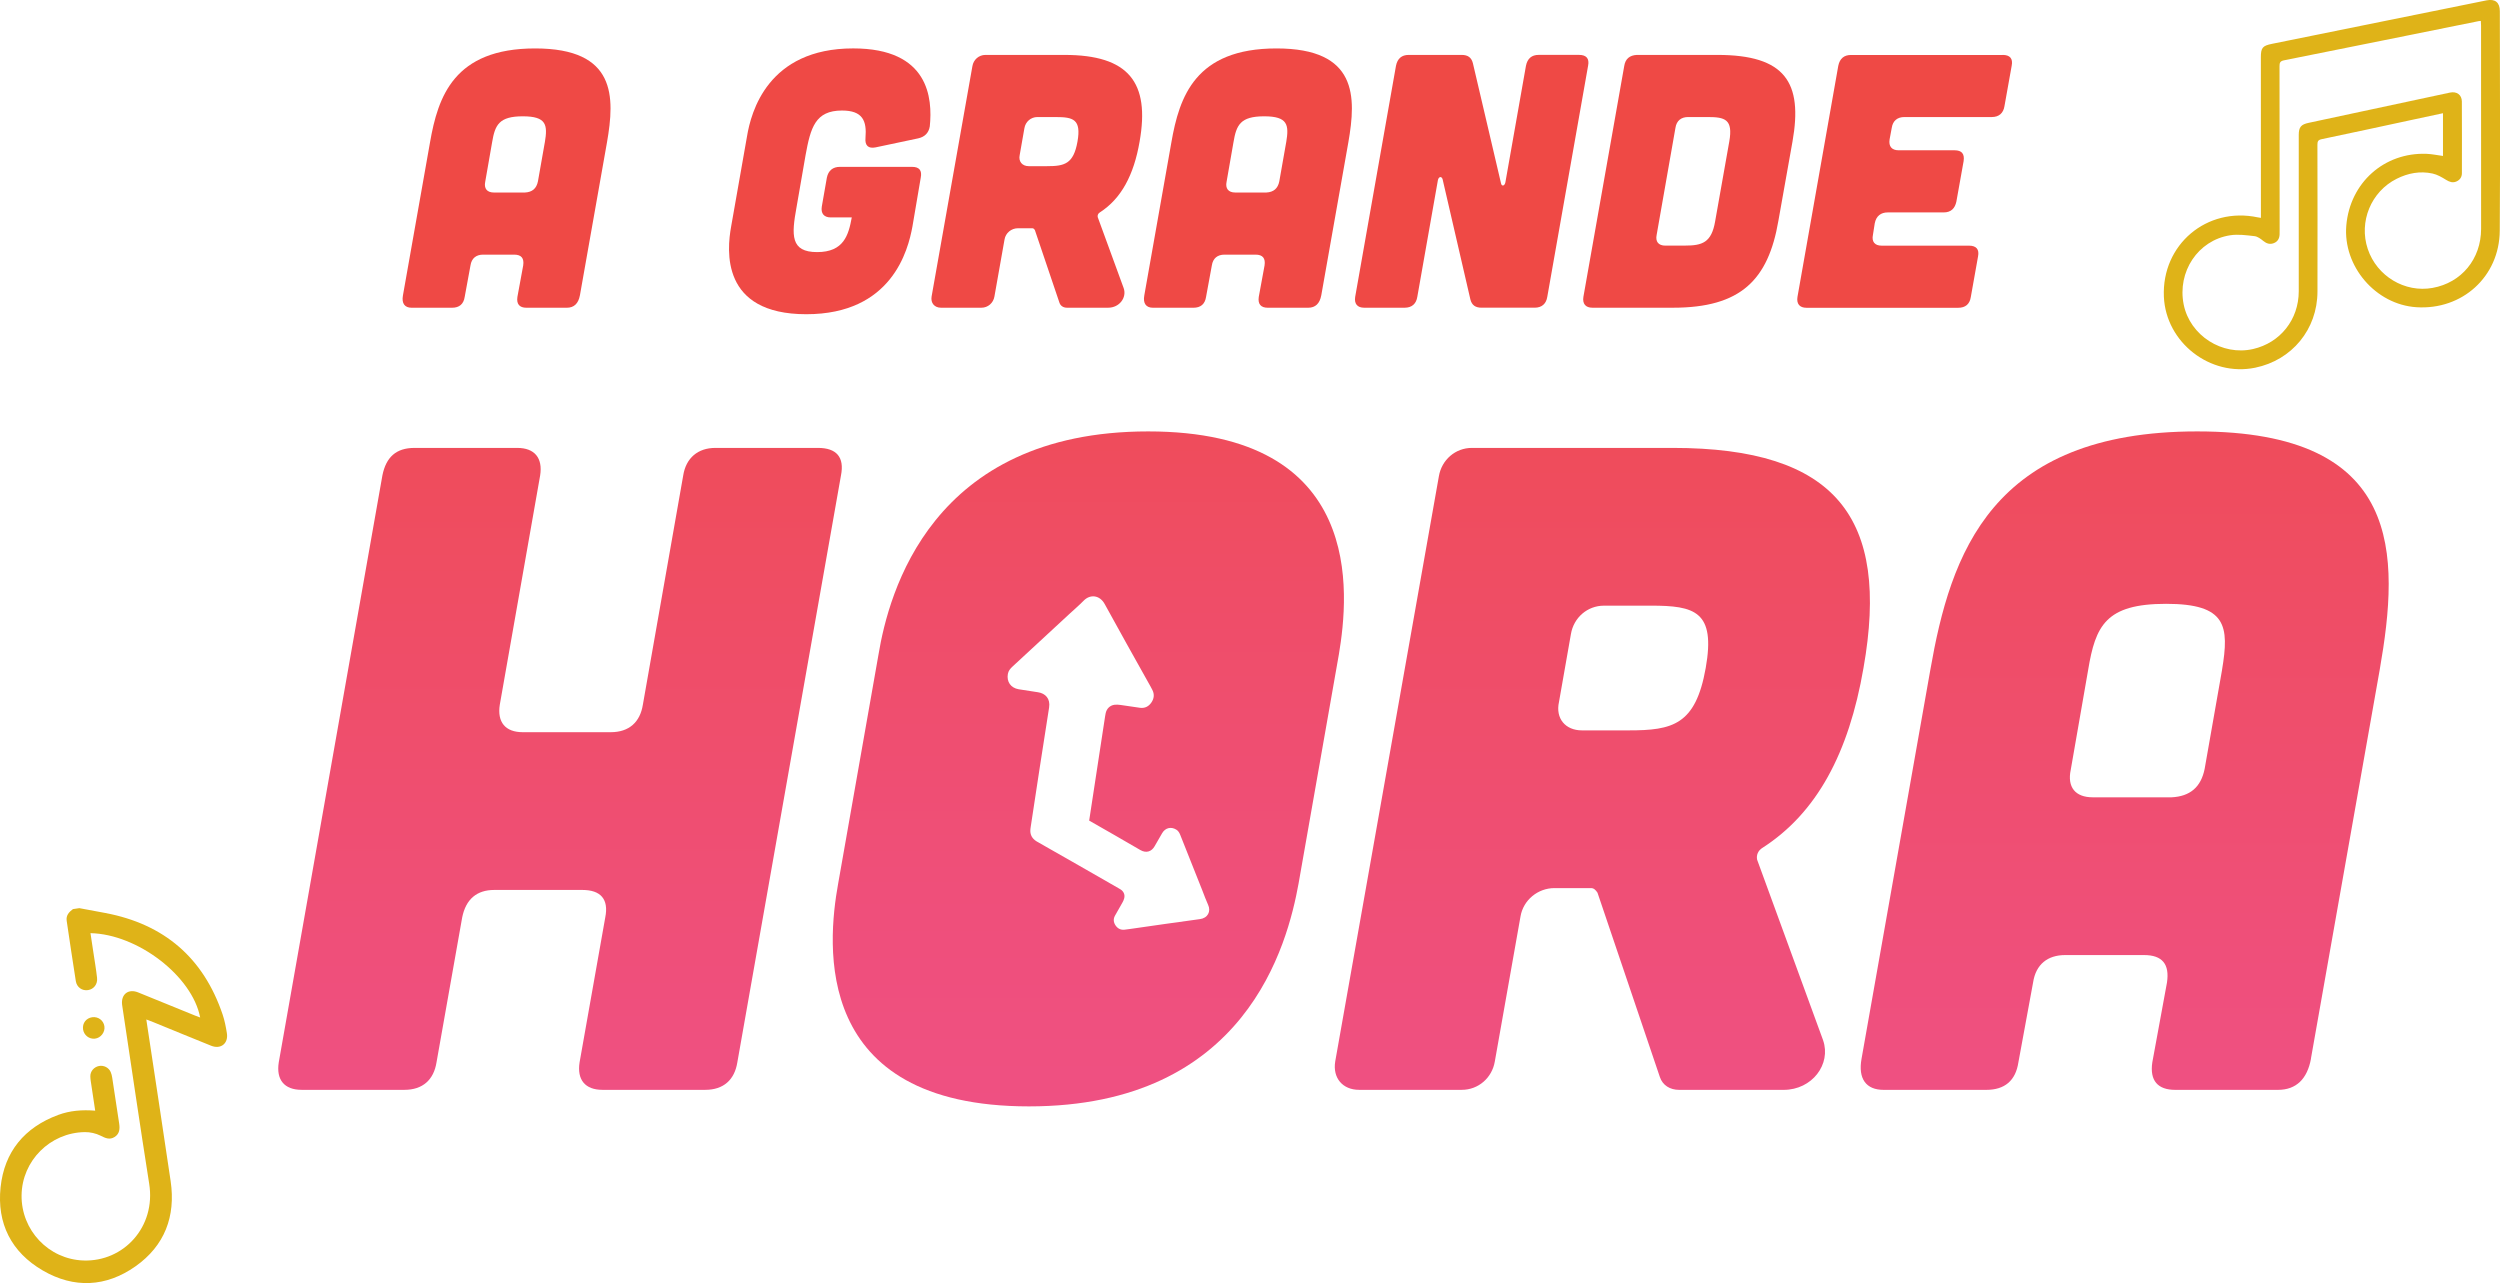 <?xml version="1.0" encoding="UTF-8"?>
<svg id="Plano_de_Fundo_Agrupar_1_Imagem" data-name="Plano de Fundo + Agrupar 1 Imagem" xmlns="http://www.w3.org/2000/svg" xmlns:xlink="http://www.w3.org/1999/xlink" viewBox="0 0 1033.41 530.38">
  <defs>
    <style>
      .cls-1 {
        fill: url(#Gradiente_sem_nome_5-2);
      }

      .cls-1, .cls-2, .cls-3, .cls-4, .cls-5, .cls-6 {
        stroke-width: 0px;
      }

      .cls-2 {
        fill: url(#Gradiente_sem_nome_5-3);
      }

      .cls-3 {
        fill: url(#Gradiente_sem_nome_6);
      }

      .cls-4 {
        fill: #ef4945;
      }

      .cls-5 {
        fill: #dfb318;
      }

      .cls-6 {
        fill: url(#Gradiente_sem_nome_5);
      }
    </style>
    <linearGradient id="Gradiente_sem_nome_5" data-name="Gradiente sem nome 5" x1="231.5" y1="185.15" x2="231.5" y2="450.51" gradientUnits="userSpaceOnUse">
      <stop offset="0" stop-color="#ef4c5b"/>
      <stop offset="1" stop-color="#ef5082"/>
    </linearGradient>
    <linearGradient id="Gradiente_sem_nome_6" data-name="Gradiente sem nome 6" x1="449.89" y1="178.33" x2="449.89" y2="457.33" gradientUnits="userSpaceOnUse">
      <stop offset="0" stop-color="#ef4c5b"/>
      <stop offset=".21" stop-color="#ef4d66"/>
      <stop offset=".68" stop-color="#ef4f7a"/>
      <stop offset="1" stop-color="#ef5082"/>
    </linearGradient>
    <linearGradient id="Gradiente_sem_nome_5-2" data-name="Gradiente sem nome 5" x1="662.35" x2="662.35" xlink:href="#Gradiente_sem_nome_5"/>
    <linearGradient id="Gradiente_sem_nome_5-3" data-name="Gradiente sem nome 5" x1="878.31" y1="178.33" x2="878.31" xlink:href="#Gradiente_sem_nome_5"/>
  </defs>
  <g>
    <path class="cls-6" d="m213.8,185.15c7.2,0,10.61,4.17,9.48,11.37l-16.68,94.77c-1.14,7.2,2.27,11.37,9.48,11.37h36.39c7.58,0,12.13-4.17,13.27-11.37l16.68-94.77c1.14-7.2,6.07-11.37,13.27-11.37h42.46c7.58,0,10.99,3.79,9.48,11.37l-42.84,242.61c-1.14,7.2-5.69,11.37-13.27,11.37h-42.46c-7.2,0-10.61-4.17-9.48-11.37l10.61-59.89c1.52-7.58-1.9-11.37-9.48-11.37h-36.39c-7.2,0-11.75,3.79-13.27,11.37l-10.61,59.89c-1.14,7.2-5.69,11.37-13.27,11.37h-42.46c-7.2,0-10.61-4.17-9.48-11.37l42.84-242.61c1.52-7.58,5.69-11.37,13.27-11.37h42.46Z"/>
    <path class="cls-3" d="m474.61,178.33c-89.85,0-107.27,67.1-111.45,92.12l-16.69,94.77c-4.54,25.01-10.99,92.12,78.86,92.12s106.89-67.1,111.45-92.12l16.67-94.77c4.17-25.01,11-92.12-78.84-92.12Zm21.37,201.6c-9.56,1.28-19.11,2.69-28.68,4.05-.8.11-1.61.23-2.43.32-1.58.19-2.84-.46-3.72-1.73-.85-1.24-1.04-2.63-.28-4.02,1.02-1.84,2.09-3.65,3.11-5.48.31-.56.6-1.17.74-1.79.36-1.45-.25-2.8-1.48-3.6-.31-.2-.63-.39-.96-.57-10.92-6.26-21.85-12.55-32.82-18.76-.14-.08-.28-.15-.42-.26h-.05c-1.81-.99-3.03-2.36-3.09-4.53-.02-.6.08-1.21.17-1.81,2.5-16.42,4.98-32.86,7.59-49.27.59-3.69-1.53-5.87-4.59-6.33-2.67-.4-5.36-.79-8.02-1.24-3.24-.56-5.01-3.12-4.43-6.33.22-1.27.99-2.19,1.9-3.03,7.83-7.23,15.65-14.48,23.47-21.71,1.99-1.84,4.06-3.6,5.95-5.53,2.69-2.77,6.64-2.38,8.71,1.39,5.96,10.94,12.08,21.77,18.15,32.65.51.91,1.04,1.82,1.51,2.77.96,1.82.77,3.63-.36,5.27-1.1,1.62-2.69,2.47-4.7,2.19-2.69-.37-5.36-.82-8.03-1.17-.83-.12-1.7-.19-2.52-.08-1.9.26-3.24,1.61-3.65,3.48-.09.46-.17.93-.25,1.39-2.19,14.34-4.42,28.68-6.57,43.01,7.08,4.03,14.14,8.08,21.17,12.18,2.52,1.45,4.68.53,5.87-1.56,1.04-1.82,2.07-3.66,3.14-5.45,1.3-2.19,3.65-2.77,5.81-1.45.87.51,1.31,1.33,1.67,2.22,3.06,7.68,6.1,15.36,9.16,23.04.77,1.96,1.47,3.94,2.35,5.86,1.25,2.7-.12,5.47-3.45,5.9Z"/>
    <path class="cls-1" d="m753.61,430.04c3.41,9.86-4.55,20.47-16.3,20.47h-43.22c-3.79,0-6.82-1.9-7.96-5.31l-25.78-76.19c-.76-1.14-1.52-1.9-2.65-1.9h-15.16c-6.82,0-12.89,4.93-14.02,11.75l-10.61,59.89c-1.14,6.82-6.82,11.75-13.65,11.75h-42.46c-6.82,0-10.99-4.93-9.86-11.75l42.84-241.85c1.14-6.82,6.82-11.75,13.65-11.75h83.02c67.48,0,89.84,28.81,78.85,90.98-6.07,35.25-19.33,59.89-41.7,74.3-1.9,1.14-2.65,3.03-2.27,4.93l27.29,74.68Zm-90.6-179.68c-6.82,0-12.51,4.93-13.65,11.75l-4.93,28.05c-1.52,6.82,2.65,11.75,9.48,11.75h19.33c18.2,0,27.67-2.27,31.84-25.78,4.17-23.5-4.55-25.78-22.74-25.78h-19.33Z"/>
    <path class="cls-2" d="m955.28,437.62c-1.52,8.34-6.07,12.89-13.65,12.89h-42.46c-7.2,0-10.61-3.79-9.48-11.37l6.06-32.98c1.14-7.58-1.9-11.37-9.48-11.37h-32.6c-7.2,0-12.13,3.79-13.27,11.37l-6.07,32.98c-1.14,7.58-5.69,11.37-13.27,11.37h-42.46c-7.2,0-10.61-4.55-9.1-12.89l28.43-160.73c8.34-47.76,25.02-98.56,110.31-98.56s83.78,50.8,75.44,98.56l-28.43,160.73Zm-36.77-160.73c3.03-18.2,1.9-27.29-23.12-27.29s-29.19,9.1-32.22,27.29l-7.2,41.32c-1.52,7.2,1.9,11.37,9.1,11.37h32.6c7.58-.38,12.13-4.17,13.65-11.75l7.2-40.94Z"/>
  </g>
  <g>
    <path class="cls-4" d="m239.7,122.13c-.6,3.28-2.39,5.08-5.37,5.08h-16.72c-2.84,0-4.18-1.49-3.73-4.48l2.39-12.99c.45-2.99-.75-4.48-3.73-4.48h-12.84c-2.84,0-4.78,1.49-5.22,4.48l-2.39,12.99c-.45,2.99-2.24,4.48-5.23,4.48h-16.72c-2.84,0-4.18-1.79-3.58-5.08l11.2-63.3c3.28-18.81,9.85-38.81,43.44-38.81s32.99,20,29.71,38.81l-11.2,63.3Zm-14.48-63.3c1.19-7.17.75-10.75-9.11-10.75s-11.49,3.58-12.69,10.75l-2.84,16.27c-.6,2.84.75,4.48,3.58,4.48h12.84c2.99-.15,4.78-1.64,5.37-4.63l2.84-16.12Z"/>
    <path class="cls-4" d="m308.8,56.29c1.64-9.85,8.51-36.28,43.89-36.28,31.35,0,32.84,20.6,31.65,32.25-.45,2.69-2.09,4.33-4.78,4.93l-17.62,3.73c-2.99.6-4.48-.75-4.18-3.88.6-7.17-1.19-11.35-9.7-11.35-11.05,0-12.99,7.02-15.08,18.51l-3.73,21.5c-2.09,11.49-2.54,18.51,8.51,18.51s12.99-7.02,14.33-14.33h-8.66c-2.84,0-4.18-1.64-3.73-4.48l2.09-11.94c.6-2.99,2.54-4.48,5.37-4.48h29.86c2.99,0,4.18,1.49,3.58,4.48l-3.43,20.15c-1.79,9.85-8.51,36.28-43.89,36.28s-32.84-26.42-31.05-36.28l6.57-37.32Z"/>
    <path class="cls-4" d="m464.5,119.14c1.34,3.88-1.79,8.06-6.42,8.06h-17.02c-1.49,0-2.69-.75-3.13-2.09l-10.15-30.01c-.3-.45-.6-.75-1.05-.75h-5.97c-2.69,0-5.08,1.94-5.52,4.63l-4.18,23.59c-.45,2.69-2.69,4.63-5.37,4.63h-16.72c-2.69,0-4.33-1.94-3.88-4.63l16.87-95.24c.45-2.69,2.69-4.63,5.37-4.63h32.69c26.57,0,35.38,11.35,31.05,35.83-2.39,13.88-7.61,23.59-16.42,29.26-.75.45-1.04,1.19-.9,1.94l10.75,29.41Zm-35.68-70.76c-2.69,0-4.93,1.94-5.37,4.63l-1.94,11.05c-.6,2.69,1.04,4.63,3.73,4.63h7.61c7.17,0,10.9-.9,12.54-10.15,1.64-9.26-1.79-10.15-8.96-10.15h-7.61Z"/>
    <path class="cls-4" d="m546.15,122.13c-.6,3.28-2.39,5.08-5.37,5.08h-16.72c-2.84,0-4.18-1.49-3.73-4.48l2.39-12.99c.45-2.99-.75-4.48-3.73-4.48h-12.84c-2.84,0-4.78,1.49-5.22,4.48l-2.39,12.99c-.45,2.99-2.24,4.48-5.23,4.48h-16.72c-2.84,0-4.18-1.79-3.58-5.08l11.2-63.3c3.28-18.81,9.85-38.81,43.44-38.81s32.99,20,29.71,38.81l-11.2,63.3Zm-14.48-63.3c1.19-7.17.75-10.75-9.11-10.75s-11.49,3.58-12.69,10.75l-2.84,16.27c-.6,2.84.75,4.48,3.58,4.48h12.84c2.99-.15,4.78-1.64,5.37-4.63l2.84-16.12Z"/>
    <path class="cls-4" d="m604.21,22.7c2.54,0,4.03,1.05,4.63,3.43l11.64,49.71c.3,1.34,1.49,1.04,1.79-.45l8.51-48.22c.6-2.99,2.39-4.48,5.23-4.48h16.72c2.99,0,4.33,1.49,3.73,4.48l-16.87,95.54c-.45,2.84-2.24,4.48-5.22,4.48h-21.94c-2.54,0-4.03-1.04-4.63-3.43l-11.49-49.71c-.45-1.34-1.64-1.05-1.94.45l-8.51,48.22c-.45,2.84-2.24,4.48-5.23,4.48h-16.72c-2.84,0-4.18-1.64-3.73-4.48l16.87-95.54c.6-2.99,2.39-4.48,5.22-4.48h21.94Z"/>
    <path class="cls-4" d="m709.9,22.7c28.06,0,35.38,11.35,31.05,35.83l-5.82,32.69c-4.18,24.48-15.53,35.98-43.59,35.98h-33.29c-2.84,0-4.18-1.64-3.73-4.48l16.87-95.39c.45-2.99,2.24-4.48,5.22-4.63h33.29Zm-13.44,78.82c7.17,0,11.05-1.19,12.54-10.15,0-.15,5.82-32.69,5.82-32.84,1.64-9.26-1.79-10.15-8.96-10.15h-8.06c-2.84,0-4.78,1.49-5.23,4.48l-7.76,44.19c-.6,2.84.75,4.48,3.58,4.48h8.06Z"/>
    <path class="cls-4" d="m827.83,22.7c2.99,0,4.33,1.49,3.73,4.48l-2.99,16.72c-.45,2.84-2.24,4.48-5.23,4.48h-36.13c-2.84,0-4.78,1.49-5.23,4.48l-.89,4.78c-.45,2.84.89,4.48,3.73,4.48h23.14c2.98,0,4.18,1.49,3.73,4.48l-2.99,16.72c-.6,2.84-2.24,4.48-5.23,4.48h-23.14c-2.84,0-4.78,1.49-5.37,4.48l-.75,4.78c-.6,2.84.75,4.48,3.58,4.48h36.13c2.99,0,4.33,1.49,3.73,4.48l-2.98,16.72c-.45,2.99-2.24,4.48-5.23,4.48h-62.7c-2.84,0-4.18-1.64-3.73-4.48l16.87-95.54c.6-2.99,2.39-4.48,5.22-4.48h62.7Z"/>
  </g>
  <g>
    <path class="cls-5" d="m32.82,375.4c3.58.67,7.16,1.32,10.73,2,24.29,4.6,40.55,18.51,48.48,41.98.84,2.47,1.33,5.08,1.75,7.66.7,4.26-2.49,6.83-6.49,5.23-8-3.2-15.95-6.51-23.93-9.76-.81-.33-1.63-.62-2.88-1.1.19,1.29.32,2.15.45,3.01,3.21,21.28,6.48,42.55,9.61,63.84,2.14,14.56-2.49,26.69-14.53,35.19-12.18,8.59-25.42,9.23-38.33,1.72-12.99-7.56-19.02-19.46-17.44-34.4,1.56-14.72,9.89-24.73,23.81-29.9,4.83-1.79,9.89-2.2,15.3-1.76-.54-3.61-1.06-7-1.56-10.39-.18-1.26-.43-2.53-.45-3.79-.04-2.11,1.53-3.89,3.59-4.29,1.96-.37,4,.63,4.82,2.48.33.74.52,1.57.64,2.38.97,6.3,1.89,12.61,2.87,18.9.34,2.21.2,4.26-1.88,5.58-2.06,1.31-3.82.47-5.84-.55-1.92-.96-4.28-1.48-6.44-1.46-14.39.18-26,11.85-26.18,26.1-.19,14.42,11.14,26.46,25.57,26.97,16.58.58,30.01-13.85,27.19-31.67-3.78-23.92-7.27-47.89-10.88-71.84-.11-.74-.24-1.48-.33-2.23-.5-4.31,2.58-6.71,6.62-5.08,7.85,3.15,15.68,6.38,23.52,9.57.67.27,1.36.51,2.13.8-3.25-17.08-25.83-34.45-45.34-34.86.38,2.54.76,5.04,1.14,7.55.54,3.63,1.17,7.26,1.58,10.91.29,2.65-1.35,4.7-3.73,5.08-2.39.38-4.64-1.13-5.05-3.71-1.32-8.29-2.53-16.6-3.77-24.91-.34-2.25.94-3.65,2.58-4.86.89-.13,1.78-.27,2.67-.4Z"/>
    <path class="cls-5" d="m1009.84,64.49v-17.69c-4.37.94-8.63,1.85-12.88,2.76-12.41,2.67-24.81,5.37-37.23,7.96-1.5.31-1.79.9-1.79,2.28.04,20.26.07,40.51.02,60.77-.04,15.57-10.54,28.31-25.76,31.43-18.6,3.82-36.91-10.43-37.73-29.35-.93-21.52,17.71-37.28,38.82-32.8.31.07.63.1,1.29.21,0-.89,0-1.69,0-2.5,0-21.29-.01-42.58-.02-63.87,0-3.95.69-4.78,4.61-5.57,29.55-5.99,59.09-11.97,88.64-17.96,3.55-.72,5.52.81,5.53,4.44.03,30.26.19,60.51-.03,90.77-.14,19.01-15.54,32.87-34.48,31.62-16.84-1.11-30.4-16.94-28.95-33.8,1.52-17.64,15.64-30.27,33.19-29.6,2.24.09,4.46.57,6.78.88Zm15.67-55.84c-.4.04-.65.03-.89.08-26.84,5.41-53.68,10.85-80.52,16.21-1.59.32-1.84,1.03-1.83,2.46.05,22.45.04,44.91.05,67.36,0,.71,0,1.42-.02,2.13-.05,1.71-.81,3.02-2.42,3.63-1.57.6-2.95.19-4.29-.9-1.07-.87-2.35-1.85-3.63-2-3.35-.38-6.84-.88-10.13-.36-13.3,2.09-21.88,15.11-19.18,28.59,2.58,12.83,15.89,21.37,28.71,18.42,11.22-2.58,18.84-12.16,18.86-23.83.03-21.55,0-43.1,0-64.65,0-3.26.94-4.35,4.13-5.02,6.99-1.48,13.98-3,20.97-4.49,12.47-2.67,24.94-5.36,37.42-8.01,2.8-.59,4.89.94,4.9,3.69.06,9.87.03,19.74.02,29.62,0,1.66-.86,2.85-2.34,3.47-1.48.63-2.79.16-4.17-.69-1.76-1.09-3.65-2.2-5.63-2.63-5.15-1.12-10.12-.18-14.82,2.17-10.59,5.29-15.73,17.76-11.95,29.03,3.77,11.24,15.3,18.16,26.8,16.08,11.94-2.15,20.03-11.94,20.05-24.39.03-28,0-56.01-.02-84.01,0-.62-.05-1.25-.09-1.96Z"/>
    <path class="cls-5" d="m34.33,425.44c-.33-2.49,1.28-4.59,3.77-4.95,2.45-.35,4.67,1.27,5.05,3.7.38,2.44-1.47,4.88-3.91,5.15-2.42.27-4.59-1.45-4.92-3.9Z"/>
  </g>
</svg>